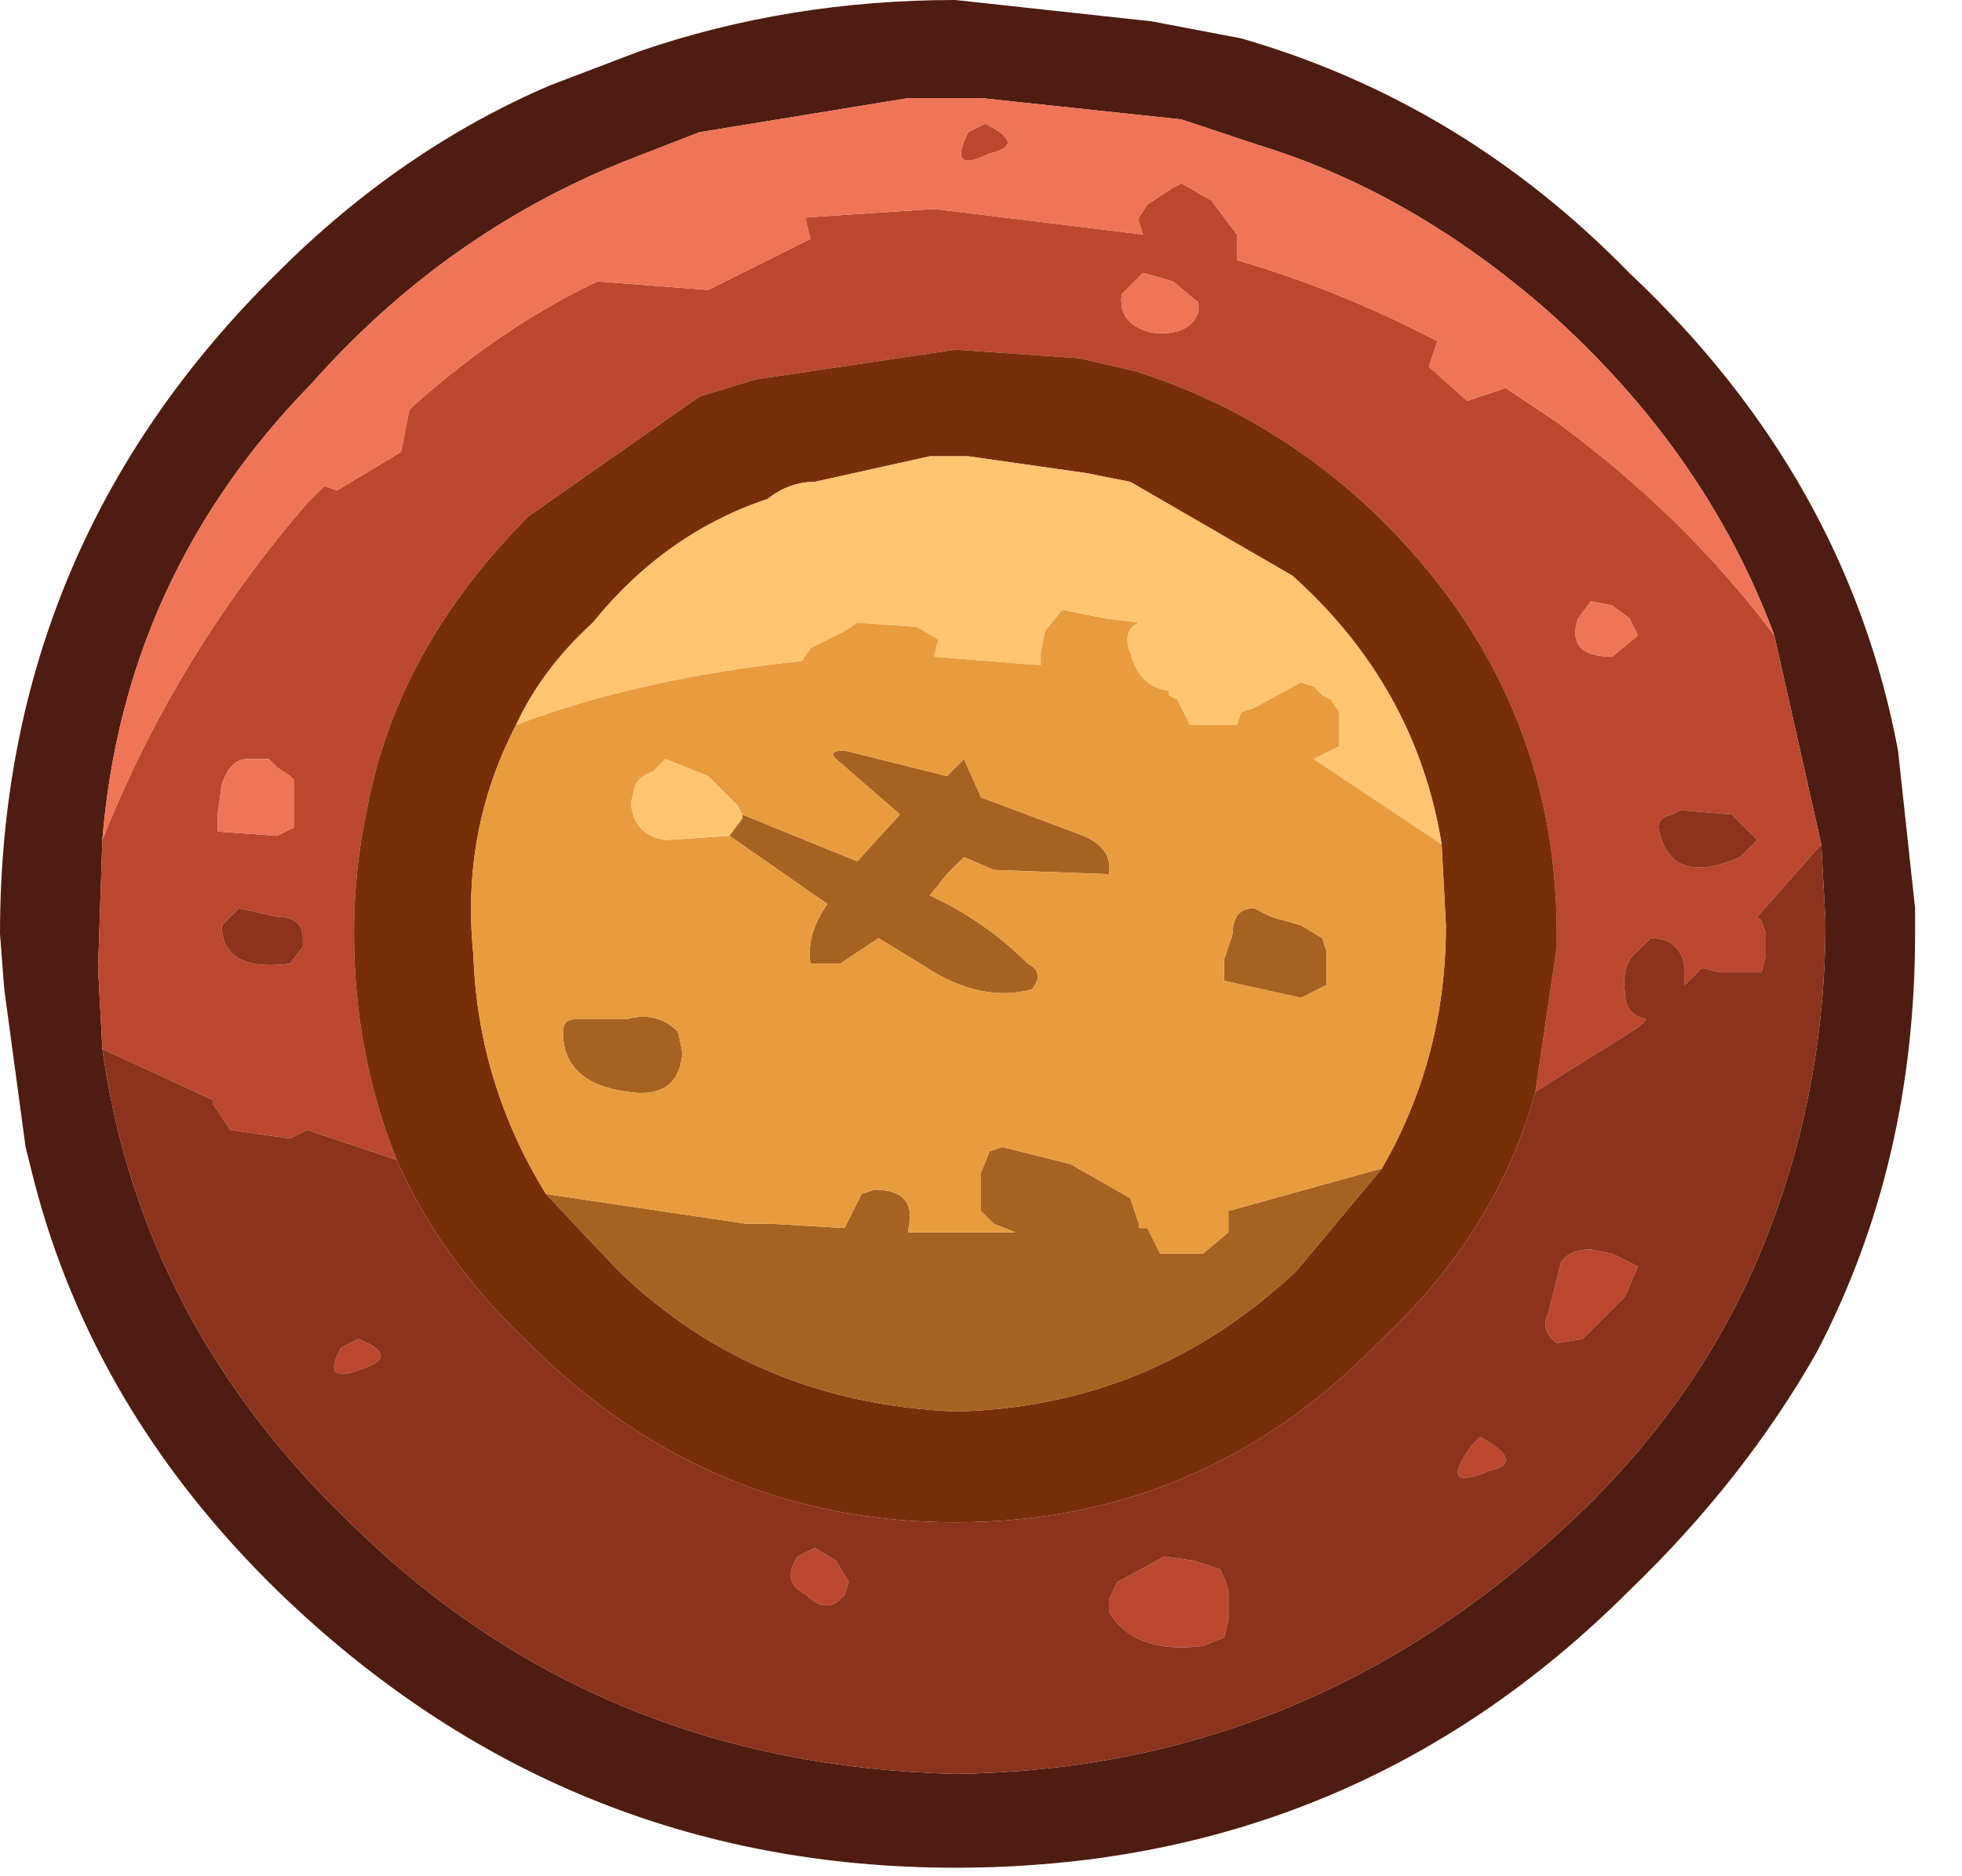 <?xml version="1.0" encoding="utf-8"?>
<svg version="1.1" id="Layer_1"
xmlns="http://www.w3.org/2000/svg"
xmlns:xlink="http://www.w3.org/1999/xlink"
xmlns:author="http://www.sothink.com"
width="23px" height="22px"
xml:space="preserve">
<g id="1290" transform="matrix(1, 0, 0, 1, 1.6, 1.55)">
<path style="fill:#4E1C10;fill-opacity:1" d="M11.9,-1.3L12.95 -1.1Q15.55 -0.35 17.5 1.65Q20.05 4.05 20.65 7.25L20.85 9.1L20.85 9.4Q20.85 12.1 19.7 14.3Q18.85 15.8 17.5 17.1Q14.25 20.35 9.6 20.35Q5 20.35 1.65 17.1Q-0.5 15 -1.2 12.3L-1.3 11.9L-1.55 10.05L-1.6 9.4Q-1.6 4.85 1.65 1.65Q3.1 0.2 4.85 -0.55L5.9 -0.95Q7.65 -1.55 9.6 -1.55L11.9 -1.3M-0.45,9.8L-0.4 10.75Q0.05 14 2.6 16.4Q5.45 19.15 9.6 19.25Q13.65 19.2 16.7 16.4Q18.4 14.85 19.15 12.85Q19.8 11.15 19.8 9.25L19.75 8.35L19.2 5.9Q18.4 3.75 16.55 2.1Q14.95 0.7 13.15 0.15L12.25 -0.15L9.9 -0.4L9.05 -0.4L6.6 0L5.7 0.35Q3.6 1.2 2.05 2.95Q-0.15 5.2 -0.4 8.3L-0.45 9.8" />
<path style="fill:#BB482E;fill-opacity:1" d="M-0.4,10.75L-0.45 9.8L-0.4 8.3Q0.45 6.15 2 4.35L2.2 4.15L2.35 4.2L3.1 3.75L3.2 3.25Q4.25 2.3 5.4 1.75L6.7 1.85L7.9 1.25L7.85 1.05L7.85 1L9.35 0.9L11.8 1.2L11.75 1.05L11.75 1L11.85 0.85L12.15 0.65L12.25 0.6L12.6 0.8L12.9 1.2L12.9 1.35L12.9 1.5Q14.1 1.85 15.25 2.45L15.2 2.6L15.15 2.75L15.6 3.15L16.05 3L16.65 3.4Q18.15 4.5 19.2 5.9L19.75 8.35L19 9.2L19.05 9.25L19.1 9.4L19.1 9.65L19.05 9.85L18.9 9.85L18.55 9.85L18.35 9.8L18.15 10L18.15 9.8Q18.1 9.45 17.75 9.45L17.6 9.6Q17.4 9.75 17.45 10.1Q17.45 10.35 17.7 10.4L17.6 10.5L16.4 11.25L16.65 9.55L16.65 9.4Q16.65 6.55 14.55 4.5Q13.3 3.3 11.7 2.8L11.05 2.65L9.6 2.55L7.25 2.9L6.6 3.1L4.6 4.5Q3.05 6.05 2.7 7.95Q2.55 8.65 2.55 9.4Q2.55 10.8 3.05 12.05L2 11.7L1.8 11.8L1.1 11.7L0.9 11.4L0.9 11.35L-0.4 10.75M17.6,5.9L17.5 5.7L17.3 5.55L17.05 5.5L16.9 5.7Q16.75 6.15 17.3 6.15L17.6 5.9M11.9,2.35Q12.35 2.4 12.45 2.1L12.45 2L12.15 1.75L11.8 1.65L11.55 1.9Q11.5 2.25 11.9 2.35M18.1,7.95L18 8Q17.8 8.05 17.85 8.2Q18 8.85 18.8 8.5L19 8.3L18.7 8L18.1 7.95M9.75,0L9.95 -0.1Q10.45 0.15 10 0.25Q9.5 0.5 9.75 0M1.8,7.55L1.65 7.45L1.55 7.35L1.3 7.35Q1.1 7.35 1 7.65L0.95 8L0.95 8.2L1.65 8.25L1.85 8.15L1.85 8L1.85 7.8L1.85 7.6L1.8 7.55M1.2,9.1L1 9.3Q1 9.85 1.8 9.75L1.95 9.55L1.95 9.45Q1.95 9.2 1.65 9.2L1.2 9.1M7.95,16.6L8.2 16.75L8.35 17L8.3 17.15Q8.1 17.4 7.85 17.15Q7.55 17 7.75 16.7L7.95 16.6M2.65,14.5Q2.15 14.7 2.4 14.25L2.6 14.15Q3.1 14.35 2.65 14.5M17.05,13.1L17.3 13.15L17.5 13.25L17.6 13.3L17.45 13.65L16.95 14.15L16.65 14.2Q16.45 14.05 16.55 13.85L16.7 13.25Q16.8 13.1 17.05 13.1M15.75,15.3Q16.3 15.6 15.85 15.7Q15.25 15.95 15.65 15.4L15.75 15.3M11.5,17L12.05 16.7L12.4 16.75L12.7 16.85L12.75 16.95L12.8 17.1L12.8 17.45L12.75 17.65L12.5 17.75Q11.7 17.85 11.4 17.35L11.4 17.2L11.5 17" />
<path style="fill:#8C331D;fill-opacity:1" d="M4.6,14.2Q6.7 16.3 9.6 16.3Q12.5 16.3 14.55 14.2Q15.95 12.9 16.4 11.25L17.6 10.5L17.7 10.4Q17.45 10.35 17.45 10.1Q17.4 9.75 17.6 9.6L17.75 9.45Q18.1 9.45 18.15 9.8L18.15 10L18.35 9.8L18.55 9.85L18.9 9.85L19.05 9.85L19.1 9.65L19.1 9.4L19.05 9.25L19 9.2L19.75 8.35L19.8 9.25Q19.8 11.15 19.15 12.85Q18.4 14.85 16.7 16.4Q13.65 19.2 9.6 19.25Q5.45 19.15 2.6 16.4Q0.05 14 -0.4 10.75L0.9 11.35L0.9 11.4L1.1 11.7L1.8 11.8L2 11.7L3.05 12.05Q3.55 13.2 4.6 14.2M18.7,8L19 8.3L18.8 8.5Q18 8.85 17.85 8.2Q17.8 8.05 18 8L18.1 7.95L18.7 8M1.65,9.2Q1.95 9.2 1.95 9.45L1.95 9.55L1.8 9.75Q1 9.85 1 9.3L1.2 9.1L1.65 9.2M7.75,16.7Q7.55 17 7.85 17.15Q8.1 17.4 8.3 17.15L8.35 17L8.2 16.75L7.95 16.6L7.75 16.7M2.6,14.15L2.4 14.25Q2.15 14.7 2.65 14.5Q3.1 14.35 2.6 14.15M16.7,13.25L16.55 13.85Q16.45 14.05 16.65 14.2L16.95 14.15L17.45 13.65L17.6 13.3L17.5 13.25L17.3 13.15L17.05 13.1Q16.8 13.1 16.7 13.25M15.65,15.4Q15.25 15.95 15.85 15.7Q16.3 15.6 15.75 15.3L15.65 15.4M11.4,17.2L11.4 17.35Q11.7 17.85 12.5 17.75L12.75 17.65L12.8 17.45L12.8 17.1L12.75 16.95L12.7 16.85L12.4 16.75L12.05 16.7L11.5 17L11.4 17.2" />
<path style="fill:#EE7557;fill-opacity:1" d="M16.65,3.4L16.05 3L15.6 3.15L15.15 2.75L15.2 2.6L15.25 2.45Q14.1 1.85 12.9 1.5L12.9 1.35L12.9 1.2L12.6 0.8L12.25 0.6L12.15 0.65L11.85 0.85L11.75 1L11.75 1.05L11.8 1.2L9.35 0.9L7.85 1L7.85 1.05L7.9 1.25L6.7 1.85L5.4 1.75Q4.25 2.3 3.2 3.25L3.1 3.75L2.35 4.2L2.2 4.15L2 4.35Q0.45 6.15 -0.4 8.3Q-0.15 5.2 2.05 2.95Q3.6 1.2 5.7 0.35L6.6 0L9.05 -0.4L9.9 -0.4L12.25 -0.15L13.15 0.15Q14.95 0.7 16.55 2.1Q18.4 3.75 19.2 5.9Q18.15 4.5 16.65 3.4M17.3,6.15Q16.75 6.15 16.9 5.7L17.05 5.5L17.3 5.55L17.5 5.7L17.6 5.9L17.3 6.15M11.55,1.9L11.8 1.65L12.15 1.75L12.45 2L12.45 2.1Q12.35 2.4 11.9 2.35Q11.5 2.25 11.55 1.9M10,0.25Q10.45 0.15 9.95 -0.1L9.75 0Q9.5 0.5 10 0.25M1.85,7.6L1.85 7.8L1.85 8L1.85 8.15L1.65 8.25L0.95 8.2L0.95 8L1 7.65Q1.1 7.35 1.3 7.35L1.55 7.35L1.65 7.45L1.8 7.55L1.85 7.6" />
<path style="fill:#792E0A;fill-opacity:1" d="M3.05,12.05Q2.55 10.8 2.55 9.4Q2.55 8.65 2.7 7.95Q3.05 6.05 4.6 4.5L6.6 3.1L7.25 2.9L9.6 2.55L11.05 2.65L11.7 2.8Q13.3 3.3 14.55 4.5Q16.65 6.55 16.65 9.4L16.65 9.55L16.4 11.25Q15.95 12.9 14.55 14.2Q12.5 16.3 9.6 16.3Q6.7 16.3 4.6 14.2Q3.55 13.2 3.05 12.05M3.95,9.65Q4 11.15 4.8 12.45L5.65 13.35Q7.25 14.9 9.6 15Q11.9 14.95 13.6 13.35L14.6 12.15Q15.35 10.85 15.35 9.3L15.3 8.35Q15 6.5 13.55 5.2L11.65 4.1L11.15 4L9.75 3.8L9.3 3.8L7.95 4.1Q7.65 4.1 7.4 4.3Q6.2 4.7 5.35 5.75Q4.75 6.3 4.45 6.95Q3.8 8.2 3.95 9.65" />
<path style="fill:#A66221;fill-opacity:1" d="M7.15,12.8L7.45 12.8L8.3 12.85L8.5 12.45L8.65 12.4Q9.15 12.4 9.05 12.85L9.05 12.9L10.3 12.9L10.05 12.8L9.9 12.65L9.9 12.5L9.9 12.4L9.9 12.2L10 11.95L10.15 11.9L10.95 12.1L11.65 12.5L11.75 12.8L11.75 12.85L11.85 12.85L11.9 12.95L12 13.15L12.5 13.15L12.8 12.9L12.8 12.75L12.8 12.65L14.6 12.15L13.6 13.35Q11.9 14.95 9.6 15Q7.25 14.9 5.65 13.35L4.8 12.45L7.15 12.8M13.3,9.2L13.65 9.3L13.9 9.45L13.95 9.6L13.95 9.65L13.95 9.75L13.95 9.85L13.95 10L13.65 10.15L12.75 9.95L12.75 9.7L12.85 9.4Q12.85 9.1 13.1 9.1L13.3 9.2M7.1,8.05L7.1 8L8.45 8.55L8.95 8L8.2 7.35Q8.1 7.25 8.3 7.25L9.5 7.55L9.55 7.5L9.7 7.35L9.9 7.8L11.1 8.25Q11.45 8.4 11.4 8.7L10.05 8.65L9.7 8.5L9.5 8.7L9.3 8.95Q9.95 9.25 10.45 9.75Q10.65 9.85 10.5 10.05Q9.95 10.2 9.35 9.85L8.7 9.45L8.25 9.75L7.9 9.75Q7.85 9.4 8.1 9.05L6.95 8.25L7.1 8.05M6.4,10.8Q6.35 11.35 5.75 11.25Q5 11.15 5 10.55Q5 10.4 5.15 10.4L5.75 10.4Q6.1 10.3 6.35 10.55L6.4 10.8" />
<path style="fill:#E99C3E;fill-opacity:1" d="M4.8,12.45Q4 11.15 3.95 9.65Q3.8 8.2 4.45 6.95Q5.9 6.4 7.8 6.2L7.9 6.05L8.3 5.85L8.45 5.75L9.15 5.8L9.4 5.95L9.35 6.15L10.6 6.25L10.6 6.2L10.6 6.1L10.65 5.85L10.85 5.6L11.35 5.7L11.75 5.75Q11.55 5.85 11.65 6.1Q11.75 6.5 12.1 6.55L12.1 6.6L12.2 6.65L12.35 6.95L12.9 6.95L12.95 6.8L13.1 6.75L13.65 6.45L13.8 6.5L13.9 6.6L14 6.65L14.1 6.8L14.1 6.85L14.1 7L14.1 7.2L13.8 7.35L15.3 8.35L15.35 9.3Q15.35 10.85 14.6 12.15L12.8 12.65L12.8 12.75L12.8 12.9L12.5 13.15L12 13.15L11.9 12.95L11.85 12.85L11.75 12.85L11.75 12.8L11.65 12.5L10.95 12.1L10.15 11.9L10 11.95L9.9 12.2L9.9 12.4L9.9 12.5L9.9 12.65L10.05 12.8L10.3 12.9L9.05 12.9L9.05 12.85Q9.15 12.4 8.65 12.4L8.5 12.45L8.3 12.85L7.45 12.8L7.15 12.8L4.8 12.45M13.1,9.1Q12.85 9.1 12.85 9.4L12.75 9.7L12.75 9.95L13.65 10.15L13.95 10L13.95 9.85L13.95 9.75L13.95 9.65L13.95 9.6L13.9 9.45L13.65 9.3L13.3 9.2L13.1 9.1M7.05,7.9L6.7 7.55L6.2 7.35L6.05 7.5Q5.9 7.55 5.85 7.65L5.8 7.85L5.8 7.9Q5.85 8.25 6.2 8.3L6.95 8.25L8.1 9.05Q7.85 9.4 7.9 9.75L8.25 9.75L8.7 9.45L9.35 9.85Q9.95 10.2 10.5 10.05Q10.65 9.85 10.45 9.75Q9.95 9.25 9.3 8.95L9.5 8.7L9.7 8.5L10.05 8.65L11.4 8.7Q11.45 8.4 11.1 8.25L9.9 7.8L9.7 7.35L9.55 7.5L9.5 7.55L8.3 7.25Q8.1 7.25 8.2 7.35L8.95 8L8.45 8.55L7.1 8L7.05 7.9M6.35,10.55Q6.1 10.3 5.75 10.4L5.15 10.4Q5 10.4 5 10.55Q5 11.15 5.75 11.25Q6.35 11.35 6.4 10.8L6.35 10.55" />
<path style="fill:#FFC570;fill-opacity:1" d="M13.8,7.35L14.1 7.2L14.1 7L14.1 6.85L14.1 6.8L14 6.65L13.9 6.6L13.8 6.5L13.65 6.45L13.1 6.75L12.95 6.8L12.9 6.95L12.35 6.95L12.2 6.65L12.1 6.6L12.1 6.55Q11.75 6.5 11.65 6.1Q11.55 5.85 11.75 5.75L11.35 5.7L10.85 5.6L10.65 5.85L10.6 6.1L10.6 6.2L10.6 6.25L9.35 6.15L9.4 5.95L9.15 5.8L8.45 5.75L8.3 5.85L7.9 6.05L7.8 6.2Q5.9 6.4 4.45 6.95Q4.75 6.3 5.35 5.75Q6.2 4.7 7.4 4.3Q7.65 4.1 7.95 4.1L9.3 3.8L9.75 3.8L11.15 4L11.65 4.1L13.55 5.2Q15 6.5 15.3 8.35L13.8 7.35M7.1,8L7.1 8.05L6.95 8.25L6.2 8.3Q5.85 8.25 5.8 7.9L5.8 7.85L5.85 7.65Q5.9 7.55 6.05 7.5L6.2 7.35L6.7 7.55L7.05 7.9L7.1 8" />
</g>
</svg>
